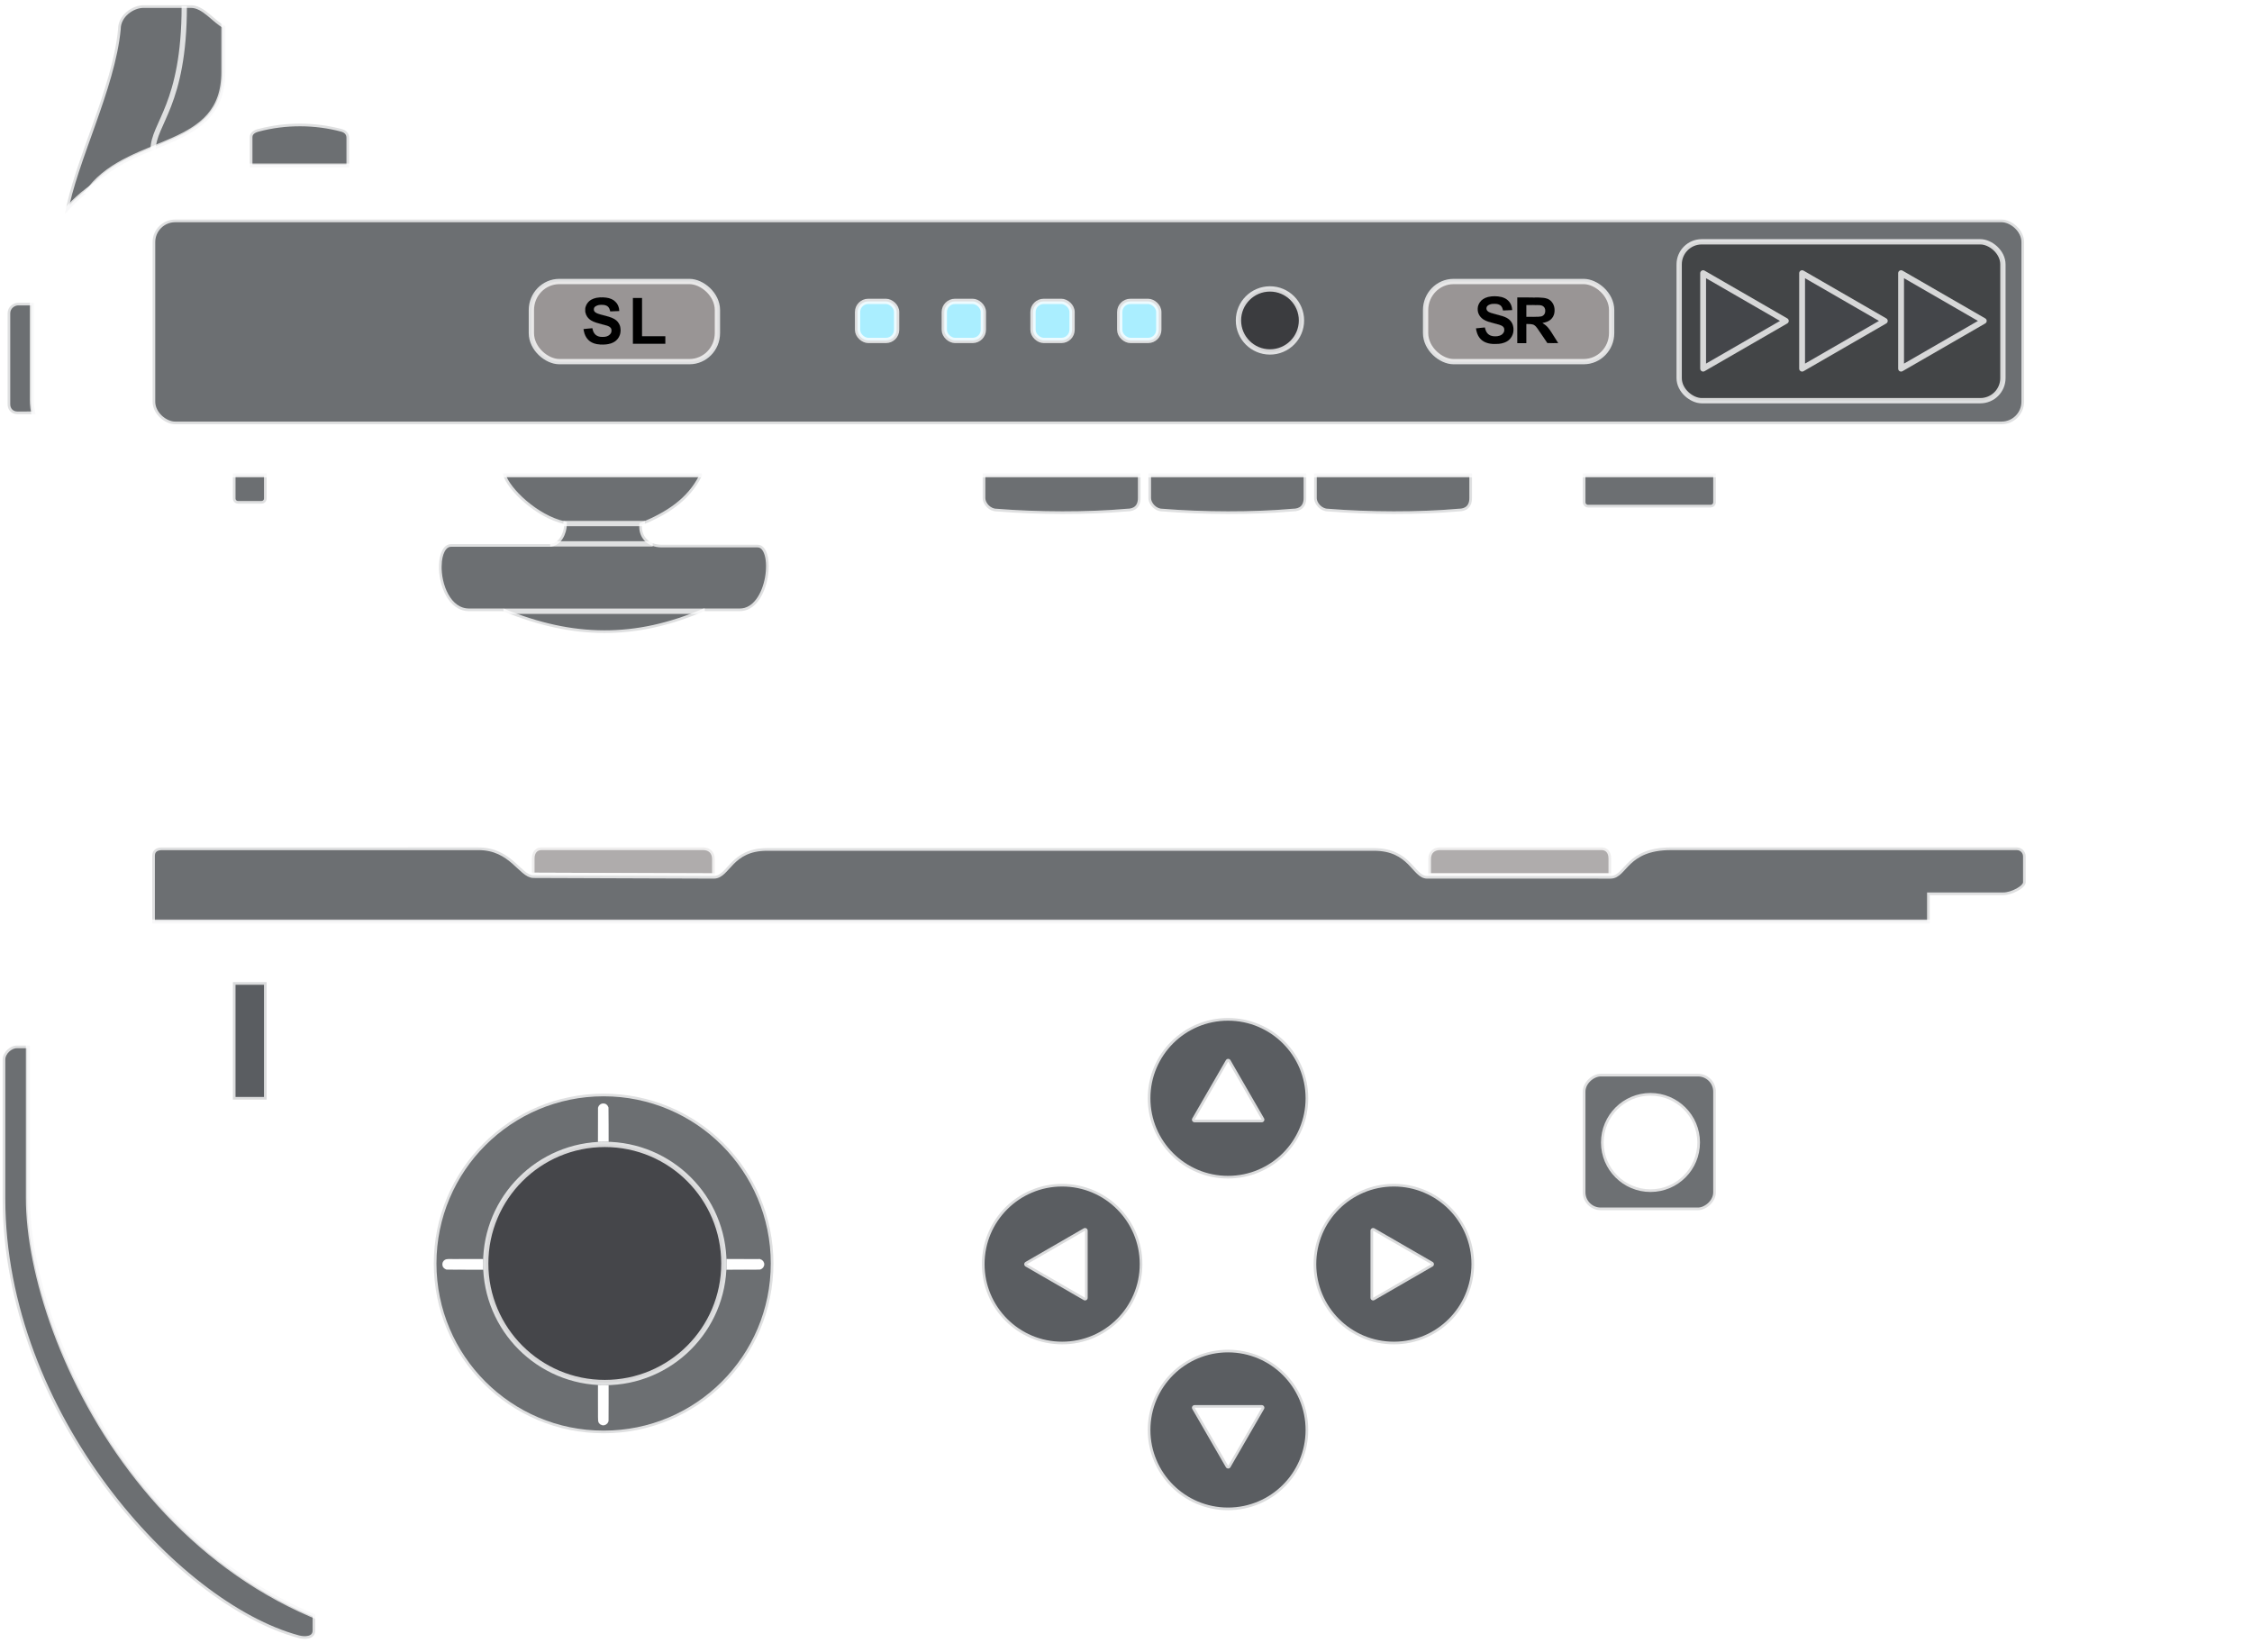 <?xml version="1.0" encoding="UTF-8" standalone="no"?>
<!-- Created with Inkscape (http://www.inkscape.org/) -->

<svg
   xmlns:dc="http://purl.org/dc/elements/1.1/"
   xmlns:cc="http://creativecommons.org/ns#"
   xmlns:rdf="http://www.w3.org/1999/02/22-rdf-syntax-ns#"
   xmlns:svg="http://www.w3.org/2000/svg"
   xmlns="http://www.w3.org/2000/svg"
   xmlns:sodipodi="http://sodipodi.sourceforge.net/DTD/sodipodi-0.dtd"
   xmlns:inkscape="http://www.inkscape.org/namespaces/inkscape"
   width="425.194"
   height="311.888"
   id="svg2"
   version="1.1"
   inkscape:version="0.92.5 (2060ec1f9f, 2020-04-08)"
   sodipodi:docname="yuzu_single_joycon_left_dark.svg">
  <defs
     id="defs4">
    <filter
       inkscape:collect="always"
       id="filter3994"
       style="color-interpolation-filters:sRGB">
      <feGaussianBlur
         inkscape:collect="always"
         stdDeviation="0.95"
         id="feGaussianBlur3996" />
    </filter>
  </defs>
  <sodipodi:namedview
     id="base"
     pagecolor="#19232d"
     bordercolor="#666666"
     borderopacity="1.0"
     inkscape:pageopacity="0"
     inkscape:pageshadow="2"
     inkscape:zoom="2"
     inkscape:cx="240.94739"
     inkscape:cy="83.588669"
     inkscape:document-units="px"
     inkscape:current-layer="layer1"
     showgrid="false"
     inkscape:window-width="2610"
     inkscape:window-height="1256"
     inkscape:window-x="2677"
     inkscape:window-y="81"
     inkscape:window-maximized="0"
     inkscape:pagecheckerboard="true"
     inkscape:snap-to-guides="true"
     fit-margin-top="0"
     fit-margin-left="0"
     fit-margin-right="0"
     fit-margin-bottom="0" />
  <g
     inkscape:label="Livello 1"
     inkscape:groupmode="layer"
     id="layer1"
     transform="translate(-295.91,-362.867)">
    <path
       inkscape:connector-curvature="0"
       style="fill:#999595;fill-opacity:0.784;stroke:#ffffff;stroke-width:1px;stroke-linecap:butt;stroke-linejoin:miter;stroke-opacity:0.784"
       d="m 396.338,528.099 c 0.103,0.02 0.204,0.041 0.309,0.041 l 34.031,0.125 c 0.061,0 0.117,-0.016 0.176,-0.021 v -3.205 c 0,-1.436 -1.002,-2.164 -2.166,-2.164 h -30.537 c -1.105,0 -1.812,0.808 -1.812,2.076 z"
       id="path3828" />
    <path
       inkscape:connector-curvature="0"
       style="fill:#999595;fill-opacity:0.784;stroke:#ffffff;stroke-width:1px;stroke-linecap:butt;stroke-linejoin:miter;stroke-opacity:0.784"
       d="m 565.588,528.265 h 34.396 c 0.042,0 0.078,-0.013 0.119,-0.016 v -3.299 c 0,-1.269 -0.708,-2.076 -1.812,-2.076 h -30.537 c -1.164,0 -2.166,0.729 -2.166,2.164 z"
       id="path3830" />
    <path
       style="fill:#44484c;fill-opacity:0.784;stroke:#ffffff;stroke-width:1px;stroke-linecap:butt;stroke-linejoin:miter;stroke-opacity:0.784"
       d="m 324.654,537.242 h 335.6 v -5.367 h 13.938 c 1.557,0 4.186,-1.308 4.186,-2.416 v -4.881 c 0,-0.895 -0.693,-1.703 -1.703,-1.703 h -65.242 c -8.619,0 -8.726,5.391 -11.447,5.391 H 565.381 c -2.455,0 -3.06,-5.26 -10.076,-5.26 H 440.754 c -6.955,0 -7.423,5.26 -10.076,5.26 l -34.031,-0.125 c -2.344,0 -4.148,-5.26 -10.385,-5.26 l -59.807,0.004 c -0.982,-0.009 -1.801,0.474 -1.801,1.535 z"
       id="path3826"
       inkscape:connector-curvature="0" />
    <path
       style="fill:#44484c;fill-opacity:0.784;stroke:#ffffff;stroke-width:1px;stroke-linecap:butt;stroke-linejoin:miter;stroke-opacity:0.784"
       d="m 296.41,589.192 c 0,40.494 32.662,76.74 55.844,82.951 1.058,0.283 3.182,0.384 3.182,-1.459 v -2.975 c -36.649,-15.359 -53.893,-56.268 -53.893,-78.674 v -28.75 h -2.477 c -1.257,0 -2.656,1.284 -2.656,2.656 z"
       id="path3832"
       inkscape:connector-curvature="0" />
    <path
       sodipodi:nodetypes="ccccccccc"
       inkscape:connector-curvature="0"
       id="path3925"
       d="m 304.793,537.243 413.312,-0.004 c 1.024,0 1.785,0.514 1.785,1.805 l 0.004,49.637 c 0,51.68 -46.315,85.075 -85.692,85.075 H 386.261 c -57.885,0 -84.719,-56.764 -84.719,-84.719 V 540.245 c 0,-2.486 1.368,-3.003 3.25,-3.003 z"
       style="fill:none;fill-opacity:1;stroke:#ffffff;stroke-width:1.5;stroke-linecap:butt;stroke-linejoin:miter;stroke-miterlimit:4;stroke-dasharray:none;stroke-opacity:0.784" />
    <circle
       id="path3871"
       style="fill:#44484c;fill-opacity:0.882;stroke:#ffffff;stroke-width:1;stroke-linecap:round;stroke-linejoin:round;stroke-miterlimit:4;stroke-dasharray:none;stroke-opacity:0.784"
       cx="-601.55"
       cy="496.452"
       r="15.15"
       transform="rotate(-90)" />
    <circle
       style="fill:#44484c;fill-opacity:0.882;stroke:#ffffff;stroke-width:1;stroke-linecap:round;stroke-linejoin:round;stroke-miterlimit:4;stroke-dasharray:none;stroke-opacity:0.784"
       id="path3873"
       cx="-601.55"
       cy="559.081"
       r="15.15"
       transform="rotate(-90)" />
    <circle
       style="fill:#44484c;fill-opacity:0.882;stroke:#ffffff;stroke-width:1;stroke-linecap:round;stroke-linejoin:round;stroke-miterlimit:4;stroke-dasharray:none;stroke-opacity:0.784"
       id="path3875"
       cx="527.766"
       cy="632.865"
       r="15.15" />
    <circle
       id="path3877"
       style="fill:#44484c;fill-opacity:0.882;stroke:#ffffff;stroke-width:1;stroke-linecap:round;stroke-linejoin:round;stroke-miterlimit:4;stroke-dasharray:none;stroke-opacity:0.784"
       cx="527.766"
       cy="570.236"
       r="15.15" />
    <rect
       style="fill:#44484c;fill-opacity:0.882;stroke:#ffffff;stroke-width:1;stroke-linecap:round;stroke-linejoin:round;stroke-miterlimit:4;stroke-dasharray:none;stroke-opacity:0.784"
       id="rect3890"
       width="22.188"
       height="6.375"
       x="-570.491"
       y="339.879"
       transform="rotate(-90)" />
    <circle
       id="path3907"
       style="fill:#44484c;fill-opacity:0.784;stroke:#ffffff;stroke-width:1;stroke-linecap:round;stroke-linejoin:round;stroke-miterlimit:4;stroke-dasharray:none;stroke-opacity:0.784"
       cx="-601.429"
       cy="409.879"
       r="32.062"
       transform="rotate(-90)" />
    <circle
       style="fill:#3a3c3f;fill-opacity:0.78;stroke:#ffffff;stroke-width:1;stroke-linecap:round;stroke-linejoin:round;stroke-miterlimit:4;stroke-dasharray:none;stroke-opacity:0.784"
       id="path3909"
       cx="-601.429"
       cy="410.101"
       r="22.484"
       transform="rotate(-90)" />
    <path
       inkscape:connector-curvature="0"
       id="path3911"
       d="m 383.765,602.591 c -2.145,-2e-4 -3.412,-0.006 -3.48,-0.016 -0.207,-0.03 -0.404,-0.132 -0.562,-0.289 -0.475,-0.475 -0.334,-1.283 0.275,-1.576 0.228,-0.11 -0.049,-0.102 3.718,-0.102 l 3.402,-2.3e-4 -8.2e-4,0.701 c -4.5e-4,0.386 0.004,0.832 0.011,0.992 l 0.011,0.291 -3.373,-3e-4 z"
       style="fill:#ffffff;stroke:#ffffff;stroke-width:0.031;stroke-linecap:round;stroke-linejoin:round;stroke-miterlimit:4;stroke-dasharray:none;stroke-opacity:0.784;fill-opacity:1" />
    <path
       inkscape:connector-curvature="0"
       id="path3913"
       d="m 440.186,601.71 c -0.044,0.389 -0.333,0.725 -0.732,0.847 -0.079,0.024 -0.33,0.027 -3.239,0.031 l -3.153,0.005 0.013,-0.231 c 0.007,-0.127 0.013,-0.574 0.013,-0.993 v -0.762 l 3.156,0.004 3.156,0.004 0.102,0.035 c 0.305,0.104 0.545,0.346 0.647,0.651 0.033,0.1 0.051,0.289 0.038,0.408 v 0 z"
       style="fill:#ffffff;fill-opacity:1;stroke:#ffffff;stroke-width:0.031;stroke-linecap:round;stroke-linejoin:round;stroke-miterlimit:4;stroke-dasharray:none;stroke-opacity:0.784" />
    <path
       inkscape:connector-curvature="0"
       id="path3915"
       d="m 410.169,578.444 c -0.355,0 -0.801,0.006 -0.993,0.013 l -0.348,0.013 0.004,-3.231 0.004,-3.231 0.042,-0.115 c 0.157,-0.431 0.555,-0.699 0.994,-0.67 0.243,0.016 0.458,0.112 0.631,0.281 0.136,0.133 0.208,0.258 0.282,0.488 0.016,0.05 0.021,0.711 0.025,3.258 l 0.005,3.195 h -0.645 v 0 z"
       style="fill:#ffffff;fill-opacity:1;stroke:#ffffff;stroke-width:0.031;stroke-linecap:round;stroke-linejoin:round;stroke-miterlimit:4;stroke-dasharray:none;stroke-opacity:0.784" />
    <path
       inkscape:connector-curvature="0"
       id="path3917"
       d="m 410.797,631.116 c -0.028,0.215 -0.137,0.425 -0.299,0.578 -0.563,0.533 -1.462,0.264 -1.647,-0.492 -0.017,-0.07 -0.021,-0.689 -0.021,-3.45 l -5.6e-4,-3.364 0.332,0.012 c 0.183,0.007 0.629,0.012 0.992,0.012 h 0.66 l -0.002,3.305 c -10e-4,1.818 -0.008,3.347 -0.014,3.398 z"
       style="fill:#ffffff;fill-opacity:1;stroke:#ffffff;stroke-width:0.031;stroke-linecap:round;stroke-linejoin:round;stroke-miterlimit:4;stroke-dasharray:none;stroke-opacity:0.784" />
    <rect
       style="fill:#44484c;fill-opacity:0.78;stroke:#ffffff;stroke-width:1;stroke-linecap:round;stroke-linejoin:round;stroke-miterlimit:4;stroke-dasharray:none;stroke-opacity:0.784"
       id="rect3919"
       width="25.75"
       height="25.125"
       x="-591.366"
       y="594.754"
       ry="3.375"
       transform="rotate(-90)" />
    <circle
       style="fill:#ffffff;stroke:#ffffff;stroke-width:1;stroke-linecap:round;stroke-linejoin:round;stroke-miterlimit:4;stroke-dasharray:none;stroke-opacity:0.784;fill-opacity:1"
       id="path3921"
       cx="-578.585"
       cy="607.535"
       r="8.844"
       transform="rotate(-90)" />
    <path
       sodipodi:type="star"
       style="fill:#ffffff;stroke:#ffffff;stroke-width:1;stroke-linecap:round;stroke-linejoin:round;stroke-miterlimit:4;stroke-dasharray:none;stroke-opacity:0.784;fill-opacity:1"
       id="path3014"
       sodipodi:sides="3"
       sodipodi:cx="455.15625"
       sodipodi:cy="678.55212"
       sodipodi:r1="7.3185139"
       sodipodi:r2="3.6592569"
       sodipodi:arg1="2.0943951"
       sodipodi:arg2="3.1415927"
       inkscape:flatsided="true"
       inkscape:rounded="0"
       inkscape:randomized="0"
       d="m 451.497,684.89 0,-12.676 10.978,6.338 z"
       inkscape:transform-center-x="-1.8296276"
       inkscape:transform-center-y="-1.0018697e-05"
       transform="rotate(-90,437.507,588.262)" />
    <path
       inkscape:transform-center-y="-1.0018697e-05"
       inkscape:transform-center-x="1.8296245"
       transform="matrix(0,1,1,0,-150.755,1025.769)"
       d="m -397.1,684.89 0,-12.676 10.978,6.338 z"
       inkscape:randomized="0"
       inkscape:rounded="0"
       inkscape:flatsided="true"
       sodipodi:arg2="3.1415927"
       sodipodi:arg1="2.0943951"
       sodipodi:r2="3.6592569"
       sodipodi:r1="7.3185139"
       sodipodi:cy="678.55212"
       sodipodi:cx="-393.44049"
       sodipodi:sides="3"
       id="path3788"
       style="fill:#ffffff;stroke:#ffffff;stroke-width:1;stroke-linecap:round;stroke-linejoin:round;stroke-miterlimit:4;stroke-dasharray:none;stroke-opacity:0.784;fill-opacity:1"
       sodipodi:type="star" />
    <path
       transform="scale(-1)"
       d="m -500.771,-595.232 0,-12.676 10.978,6.338 z"
       inkscape:randomized="0"
       inkscape:rounded="0"
       inkscape:flatsided="true"
       sodipodi:arg2="3.1415927"
       sodipodi:arg1="2.0943951"
       sodipodi:r2="3.6592569"
       sodipodi:r1="7.3185139"
       sodipodi:cy="-601.56958"
       sodipodi:cx="-497.11206"
       sodipodi:sides="3"
       id="path3790"
       style="fill:#ffffff;stroke:#ffffff;stroke-width:1;stroke-linecap:round;stroke-linejoin:round;stroke-miterlimit:4;stroke-dasharray:none;stroke-opacity:0.784;fill-opacity:1"
       sodipodi:type="star"
       inkscape:transform-center-y="-1.8296239" />
    <path
       sodipodi:type="star"
       style="fill:#ffffff;stroke:#ffffff;stroke-width:1;stroke-linecap:round;stroke-linejoin:round;stroke-miterlimit:4;stroke-dasharray:none;stroke-opacity:0.784;fill-opacity:1"
       id="path3792"
       sodipodi:sides="3"
       sodipodi:cx="558.82776"
       sodipodi:cy="-601.56958"
       sodipodi:r1="7.3185139"
       sodipodi:r2="3.6592569"
       sodipodi:arg1="2.0943951"
       sodipodi:arg2="3.1415927"
       inkscape:flatsided="true"
       inkscape:rounded="0"
       inkscape:randomized="0"
       d="m 555.168,-595.232 0,-12.676 10.978,6.338 z"
       transform="scale(1,-1)"
       inkscape:transform-center-y="1.829623" />
    <path
       style="fill:#44484c;fill-opacity:0.784;stroke:#ffffff;stroke-width:1px;stroke-linecap:butt;stroke-linejoin:miter;stroke-opacity:0.784"
       d="m 481.447,456.838 c -0.015,1.337 1.271,2.586 2.584,2.586 7.812,0.633 17.078,0.673 24.705,0 1.416,0 2.52,-0.711 2.52,-2.52 v -4.33 -0.326 h -29.809 z"
       id="path4046"
       inkscape:connector-curvature="0" />
    <path
       style="fill:#44484c;fill-opacity:0.784;stroke:#ffffff;stroke-width:1px;stroke-linecap:butt;stroke-linejoin:miter;stroke-opacity:0.784"
       d="m 512.736,456.838 c -0.015,1.337 1.273,2.586 2.586,2.586 7.812,0.633 17.076,0.673 24.703,0 1.416,0 2.52,-0.711 2.52,-2.52 v -4.33 -0.326 h -29.809 z"
       id="path4048"
       inkscape:connector-curvature="0" />
    <path
       style="fill:#44484c;fill-opacity:0.784;stroke:#ffffff;stroke-width:1px;stroke-linecap:butt;stroke-linejoin:miter;stroke-opacity:0.784"
       d="m 308.16,403.295 c 1.472,-1.725 3.163,-3.306 4.992,-4.643 7.948,-9.944 25.297,-6.968 25.297,-22.193 v -8.652 c -2.06,-1.059 -4.012,-3.947 -6.457,-3.947 h -9.016 c -2.063,0 -4.773,1.818 -4.773,4.508 -1.044,11.142 -8.282,24.917 -10.043,34.928 z m 13.295,-8.48 c 0.105,-0.021 0.211,-0.039 0.316,-0.059 -0.106,0.019 -0.211,0.037 -0.316,0.059 z m 1.375,-0.217 c 0.126,-0.015 0.251,-0.032 0.377,-0.043 -0.126,0.011 -0.251,0.028 -0.377,0.043 z"
       id="path4000"
       inkscape:connector-curvature="0" />
    <path
       style="fill:none;fill-opacity:1;stroke:#ffffff;stroke-width:1.5;stroke-linecap:butt;stroke-linejoin:miter;stroke-miterlimit:4;stroke-dasharray:none;stroke-opacity:0.784"
       d="m 313.146,398.658 c 3.461,-2.523 7.424,-4.172 11.42,-4.172 h 61.979 c -16.074,-4.251 -28.637,-23.557 -44.408,-30.527 -1.706,-0.457 -3.688,0.892 -3.688,2.562 v 9.938 c 0,15.229 -17.357,12.247 -25.303,22.199 z"
       id="path4002"
       inkscape:connector-curvature="0" />
    <path
       style="fill:#44484c;fill-opacity:0.784;stroke:#ffffff;stroke-width:1px;stroke-linecap:butt;stroke-linejoin:miter;stroke-opacity:0.784"
       d="m 343.074,394.486 h 18.75 v -5.59 c 0,-0.92 -0.591,-1.446 -1.375,-1.656 -4.971,-1.332 -10.607,-1.403 -15.844,0 -0.726,0.194 -1.531,0.61 -1.531,1.531 z"
       id="path4004"
       inkscape:connector-curvature="0" />
    <path
       sodipodi:nodetypes="cc"
       inkscape:connector-curvature="0"
       id="path4006"
       d="m 330.699,364.022 c 0,18.729 -5.875,22.141 -5.875,27.125"
       style="fill:none;stroke:#ffffff;stroke-width:1px;stroke-linecap:butt;stroke-linejoin:miter;stroke-opacity:0.784" />
    <path
       style="fill:#44484c;fill-opacity:0.784;stroke:#ffffff;stroke-width:1px;stroke-linecap:butt;stroke-linejoin:miter;stroke-opacity:0.784"
       d="m 297.344,439.211 c 0,1.02 0.728,1.857 1.855,1.857 0,0 2.404,-0.016 3.416,-0.006 -0.203,-0.881 -0.322,-1.797 -0.322,-2.752 v -18.279 h -2.961 c -0.9,0 -1.988,0.771 -1.988,1.988 z"
       id="path4008"
       inkscape:connector-curvature="0" />
    <path
       style="fill:#44484c;fill-opacity:0.784;stroke:#ffffff;stroke-width:1px;stroke-linecap:butt;stroke-linejoin:miter;stroke-opacity:0.784"
       d="m 378.793,469.61 c -0.109,3.707 1.75,8.65 5.689,8.65 h 6.375 c 13.247,5.444 25.078,5.555 38.008,0 h 6.717 c 5.853,0 7.057,-12.539 3.359,-12.539 H 420.822 c -2.628,0 -3.859,-1.837 -3.705,-3.703 4.716,-1.953 8.929,-4.512 11.307,-9.271 v -0.498 h -37.521 l 0.004,0.307 c 0.779,2.8 6.159,8.032 11.531,9.25 0,1.593 -0.936,3.801 -2.873,3.801 h -18.473 c -1.459,0 -2.233,1.779 -2.299,4.004 z"
       id="path4036"
       inkscape:connector-curvature="0" />
    <path
       style="fill:#44484c;fill-opacity:0.784;stroke:#ffffff;stroke-width:1;stroke-linecap:round;stroke-linejoin:round;stroke-miterlimit:4;stroke-dasharray:none;stroke-opacity:0.784"
       d="m 594.754,457.684 c 0,0.554 0.446,1 1,1 h 23.125 c 0.554,0 1,-0.446 1,-1 v -5.436 h -25.125 z"
       id="rect4044"
       inkscape:connector-curvature="0" />
    <path
       style="fill:#44484c;fill-opacity:0.784;stroke:#ffffff;stroke-width:1px;stroke-linecap:butt;stroke-linejoin:miter;stroke-opacity:0.784"
       d="m 544.025,456.838 c -0.015,1.337 1.273,2.586 2.586,2.586 7.812,0.633 17.078,0.673 24.705,0 1.416,0 2.518,-0.711 2.518,-2.52 v -4.33 -0.326 h -29.809 z"
       id="path4050"
       inkscape:connector-curvature="0" />
    <path
       style="fill:#44484c;fill-opacity:0.784;stroke:#ffffff;stroke-width:1;stroke-linecap:round;stroke-linejoin:round;stroke-miterlimit:4;stroke-dasharray:none;stroke-opacity:0.784"
       d="m 339.879,456.988 c 0,0.539 0.434,0.973 0.973,0.973 h 4.43 c 0.539,0 0.973,-0.434 0.973,-0.973 v -4.74 h -6.375 z"
       id="rect4052"
       inkscape:connector-curvature="0" />
    <path
       sodipodi:nodetypes="ccccccccc"
       inkscape:connector-curvature="0"
       id="path4010"
       d="m 302.293,416.717 v 21.593 c 0,8.281 8.131,13.939 15.556,13.939 h 386.964 c 8.714,0 15.291,-6.969 15.291,-15.291 v -19.534 c 0,-12.241 -12.55,-22.937 -22.937,-22.937 H 324.567 c -11.226,0 -22.274,12.872 -22.274,22.23 z"
       style="fill:none;fill-opacity:1;stroke:#ffffff;stroke-width:1.5;stroke-linecap:butt;stroke-linejoin:miter;stroke-miterlimit:4;stroke-dasharray:none;stroke-opacity:0.784" />
    <rect
       ry="4.266"
       rx="4.266"
       y="324.722"
       x="404.323"
       height="353.352"
       width="38.648"
       id="rect4012"
       style="fill:#44484c;fill-opacity:0.784;stroke:#ffffff;stroke-width:1;stroke-miterlimit:4;stroke-dasharray:none;stroke-opacity:0.784"
       transform="matrix(0,1,1,0,0,0)" />
    <rect
       ry="4.266"
       rx="4.266"
       y="612.949"
       x="408.522"
       height="61.125"
       width="30"
       id="rect4014"
       style="fill:#2e2f31;fill-opacity:0.647;stroke:#ffffff;stroke-width:1;stroke-linecap:round;stroke-linejoin:round;stroke-miterlimit:4;stroke-dasharray:none;stroke-opacity:0.784"
       transform="matrix(0,1,1,0,0,0)" />
    <path
       inkscape:transform-center-y="2.6022818"
       transform="matrix(0,1,1,0,-150.755,698.496)"
       d="m -275.036,821.217 -9.015,-15.614 18.029,0 z"
       inkscape:randomized="0"
       inkscape:rounded="0"
       inkscape:flatsided="true"
       sodipodi:arg2="2.6179939"
       sodipodi:arg1="1.5707963"
       sodipodi:r2="5.2045345"
       sodipodi:r1="10.409069"
       sodipodi:cy="810.80829"
       sodipodi:cx="-275.0365"
       sodipodi:sides="3"
       id="path4016"
       style="fill:#44484c;fill-opacity:0.647;stroke:#ffffff;stroke-width:1.101;stroke-linecap:round;stroke-linejoin:round;stroke-miterlimit:4;stroke-dasharray:none;stroke-opacity:0.784"
       sodipodi:type="star" />
    <path
       sodipodi:type="star"
       style="fill:#44484c;fill-opacity:0.647;stroke:#ffffff;stroke-width:1.101;stroke-linecap:round;stroke-linejoin:round;stroke-miterlimit:4;stroke-dasharray:none;stroke-opacity:0.784"
       id="path4018"
       sodipodi:sides="3"
       sodipodi:cx="-275.0365"
       sodipodi:cy="792.12079"
       sodipodi:r1="10.409069"
       sodipodi:r2="5.2045345"
       sodipodi:arg1="1.5707963"
       sodipodi:arg2="2.6179939"
       inkscape:flatsided="true"
       inkscape:rounded="0"
       inkscape:randomized="0"
       d="m -275.036,802.53 -9.015,-15.614 18.029,0 z"
       transform="matrix(0,1,1,0,-150.755,698.496)"
       inkscape:transform-center-y="2.6022818" />
    <path
       inkscape:transform-center-y="2.6022818"
       transform="matrix(0,1,1,0,-150.755,698.496)"
       d="m -275.036,783.842 -9.015,-15.614 18.029,0 z"
       inkscape:randomized="0"
       inkscape:rounded="0"
       inkscape:flatsided="true"
       sodipodi:arg2="2.6179939"
       sodipodi:arg1="1.5707963"
       sodipodi:r2="5.2045345"
       sodipodi:r1="10.409069"
       sodipodi:cy="773.43329"
       sodipodi:cx="-275.0365"
       sodipodi:sides="3"
       id="path4020"
       style="fill:#44484c;fill-opacity:0.647;stroke:#ffffff;stroke-width:1.101;stroke-linecap:round;stroke-linejoin:round;stroke-miterlimit:4;stroke-dasharray:none;stroke-opacity:0.784"
       sodipodi:type="star" />
    <rect
       ry="2.016"
       rx="2.016"
       y="457.824"
       x="419.772"
       height="7.375"
       width="7.375"
       id="rect4022"
       style="fill:#aaeeff;stroke:#ffffff;stroke-width:1;stroke-linecap:round;stroke-linejoin:round;stroke-miterlimit:4;stroke-dasharray:none;stroke-opacity:0.784"
       transform="matrix(0,1,1,0,0,0)" />
    <rect
       style="fill:#aaeeff;stroke:#ffffff;stroke-width:1;stroke-linecap:round;stroke-linejoin:round;stroke-miterlimit:4;stroke-dasharray:none;stroke-opacity:0.784"
       id="rect4024"
       width="7.375"
       height="7.375"
       x="419.772"
       y="474.199"
       rx="2.016"
       ry="2.016"
       transform="matrix(0,1,1,0,0,0)" />
    <rect
       style="fill:#aaeeff;stroke:#ffffff;stroke-width:1;stroke-linecap:round;stroke-linejoin:round;stroke-miterlimit:4;stroke-dasharray:none;stroke-opacity:0.784"
       id="rect4026"
       width="7.375"
       height="7.375"
       x="419.772"
       y="490.949"
       rx="2.016"
       ry="2.016"
       transform="matrix(0,1,1,0,0,0)" />
    <rect
       ry="2.016"
       rx="2.016"
       y="507.324"
       x="419.772"
       height="7.375"
       width="7.375"
       id="rect4028"
       style="fill:#aaeeff;stroke:#ffffff;stroke-width:1;stroke-linecap:round;stroke-linejoin:round;stroke-miterlimit:4;stroke-dasharray:none;stroke-opacity:0.784"
       transform="matrix(0,1,1,0,0,0)" />
    <circle
       transform="matrix(0,1,1,0,0,0)"
       id="path4030"
       style="fill:#2e2f31;fill-opacity:0.784;stroke:#ffffff;stroke-width:1;stroke-linecap:round;stroke-linejoin:round;stroke-miterlimit:4;stroke-dasharray:none;stroke-opacity:0.784"
       cx="423.37"
       cy="535.689"
       r="5.95" />
    <rect
       ry="5.266"
       rx="5.391"
       y="565.074"
       x="416.022"
       height="35.125"
       width="15.125"
       id="rect4032"
       style="fill:#999595;fill-opacity:1;stroke:#ffffff;stroke-width:1;stroke-linecap:round;stroke-linejoin:round;stroke-miterlimit:4;stroke-dasharray:none;stroke-opacity:0.784"
       transform="matrix(0,1,1,0,0,0)" />
    <rect
       style="fill:#999595;fill-opacity:1;stroke:#ffffff;stroke-width:1;stroke-linecap:round;stroke-linejoin:round;stroke-miterlimit:4;stroke-dasharray:none;stroke-opacity:0.784"
       id="rect4034"
       width="15.125"
       height="35.125"
       x="416.022"
       y="396.239"
       rx="5.391"
       ry="5.266"
       transform="matrix(0,1,1,0,0,0)" />
    <path
       inkscape:connector-curvature="0"
       id="path4038"
       d="m 399.782,465.556 h 19.375"
       style="fill:none;stroke:#ffffff;stroke-width:1px;stroke-linecap:butt;stroke-linejoin:miter;stroke-opacity:0.784" />
    <path
       sodipodi:nodetypes="cc"
       inkscape:connector-curvature="0"
       id="path4040"
       d="m 402.285,461.725 h 15.384"
       style="fill:none;stroke:#ffffff;stroke-width:1px;stroke-linecap:butt;stroke-linejoin:miter;stroke-opacity:0.784" />
    <path
       inkscape:connector-curvature="0"
       id="path4042"
       d="m 381.469,790.932 v 38"
       style="fill:none;stroke:#ffffff;stroke-width:1px;stroke-linecap:butt;stroke-linejoin:miter;stroke-opacity:0.784;filter:url(#filter3994)"
       transform="matrix(0,1,1,0,-399.963,96.806)" />
    <path
       inkscape:connector-curvature="0"
       id="path4062"
       d="m 409.256,427.934 c -1.009,-0.061 -1.769,-0.361 -2.304,-0.907 -0.398,-0.407 -0.678,-0.964 -0.812,-1.617 -0.031,-0.149 -0.075,-0.42 -0.069,-0.424 0.002,0 0.361,-0.036 0.798,-0.078 0.438,-0.042 0.818,-0.079 0.846,-0.083 0.044,-0.007 0.05,-0.004 0.05,0.02 0,0.047 0.052,0.256 0.102,0.41 0.238,0.732 0.719,1.123 1.489,1.211 0.177,0.02 0.631,0.009 0.796,-0.02 0.435,-0.076 0.757,-0.246 0.973,-0.516 0.169,-0.211 0.23,-0.383 0.23,-0.649 0,-0.19 -0.024,-0.295 -0.097,-0.421 -0.05,-0.086 -0.169,-0.206 -0.273,-0.276 -0.249,-0.165 -0.496,-0.247 -1.649,-0.54 -0.72,-0.184 -1.064,-0.293 -1.437,-0.46 -0.506,-0.226 -0.873,-0.524 -1.147,-0.932 -0.151,-0.225 -0.271,-0.515 -0.327,-0.791 -0.027,-0.131 -0.03,-0.189 -0.03,-0.458 3.1e-4,-0.266 0.004,-0.325 0.03,-0.438 0.148,-0.661 0.56,-1.215 1.146,-1.539 0.263,-0.146 0.604,-0.268 0.942,-0.336 0.741,-0.15 1.723,-0.12 2.415,0.074 0.32,0.09 0.653,0.244 0.889,0.411 0.163,0.115 0.448,0.401 0.565,0.565 0.186,0.263 0.335,0.608 0.403,0.933 0.035,0.164 0.061,0.374 0.061,0.477 v 0.061 l -0.077,8e-5 c -0.042,6e-5 -0.411,0.015 -0.819,0.033 -0.408,0.018 -0.763,0.033 -0.789,0.033 l -0.047,2e-5 -0.024,-0.117 c -0.053,-0.262 -0.17,-0.524 -0.304,-0.684 -0.26,-0.31 -0.645,-0.443 -1.281,-0.443 -0.419,9e-5 -0.706,0.056 -0.986,0.193 -0.324,0.159 -0.457,0.33 -0.471,0.611 -0.011,0.209 0.039,0.353 0.172,0.499 0.213,0.233 0.604,0.387 1.65,0.651 0.814,0.205 1.124,0.297 1.524,0.455 0.712,0.279 1.168,0.665 1.444,1.222 0.165,0.333 0.238,0.64 0.256,1.083 0.022,0.526 -0.104,1.009 -0.383,1.471 -0.312,0.516 -0.795,0.885 -1.433,1.096 -0.557,0.184 -1.297,0.264 -2.024,0.22 v 0 z"
       style="fill:#000000;stroke:#ffffff;stroke-width:0.013;stroke-linecap:round;stroke-linejoin:round;stroke-miterlimit:4;stroke-dasharray:none;stroke-opacity:0.784" />
    <path
       inkscape:connector-curvature="0"
       id="path4064"
       d="m 582.368,423.345 v -4.326 l 1.889,3e-4 c 1.039,1.5e-4 2.048,0.007 2.242,0.013 1.27,0.046 1.824,0.219 2.303,0.719 0.534,0.556 0.755,1.41 0.585,2.259 -0.095,0.473 -0.332,0.889 -0.688,1.206 -0.327,0.292 -0.853,0.52 -1.41,0.612 -0.124,0.02 -0.136,0.025 -0.114,0.041 0.014,0.01 0.116,0.077 0.226,0.15 0.463,0.306 0.727,0.567 1.101,1.088 0.217,0.302 0.314,0.453 1.027,1.593 l 0.603,0.964 -1.031,0.003 c -0.814,0.002 -1.034,-1e-4 -1.046,-0.013 -0.009,-0.009 -0.352,-0.519 -0.764,-1.133 -1.189,-1.774 -1.338,-1.975 -1.614,-2.185 -0.274,-0.209 -0.493,-0.26 -1.155,-0.272 l -0.418,-0.007 v 1.807 1.807 h -0.869 -0.869 v -4.326 z m 3.918,-0.676 c 0.284,-0.016 0.535,-0.044 0.643,-0.072 0.328,-0.086 0.584,-0.34 0.681,-0.677 0.036,-0.125 0.051,-0.443 0.028,-0.583 -0.057,-0.337 -0.227,-0.572 -0.516,-0.715 -0.277,-0.136 -0.405,-0.146 -1.962,-0.146 l -1.053,-2.9e-4 v 1.103 1.103 l 0.966,-3e-5 c 0.531,0 1.077,-0.007 1.214,-0.014 z"
       style="fill:#000000;stroke:#ffffff;stroke-width:0.013;stroke-linecap:round;stroke-linejoin:round;stroke-miterlimit:4;stroke-dasharray:none;stroke-opacity:0.784" />
    <path
       inkscape:connector-curvature="0"
       id="path4066"
       d="m 577.752,427.828 c -1.322,-0.104 -2.172,-0.568 -2.709,-1.478 -0.215,-0.365 -0.405,-0.955 -0.457,-1.416 l -0.009,-0.083 0.045,-0.008 c 0.084,-0.014 1.649,-0.162 1.655,-0.156 0.003,0.003 0.019,0.066 0.035,0.141 0.016,0.074 0.053,0.208 0.083,0.297 0.23,0.692 0.663,1.074 1.358,1.199 0.213,0.038 0.678,0.042 0.903,0.006 0.3,-0.047 0.527,-0.124 0.706,-0.24 0.246,-0.159 0.43,-0.382 0.514,-0.62 0.047,-0.135 0.061,-0.406 0.027,-0.541 -0.067,-0.264 -0.226,-0.436 -0.548,-0.594 -0.226,-0.111 -0.484,-0.188 -1.451,-0.434 -0.881,-0.225 -1.238,-0.346 -1.672,-0.567 -0.415,-0.211 -0.741,-0.5 -0.981,-0.869 -0.256,-0.392 -0.375,-0.838 -0.355,-1.329 0.017,-0.423 0.146,-0.815 0.386,-1.172 0.177,-0.262 0.362,-0.447 0.63,-0.627 0.546,-0.366 1.268,-0.548 2.177,-0.548 1.013,2.1e-4 1.781,0.204 2.348,0.623 0.147,0.108 0.377,0.339 0.485,0.485 0.293,0.396 0.455,0.841 0.5,1.373 0.007,0.082 0.011,0.15 0.009,0.152 -0.006,0.006 -1.745,0.082 -1.75,0.077 -0.003,-0.003 -0.016,-0.058 -0.031,-0.124 -0.081,-0.371 -0.243,-0.67 -0.456,-0.837 -0.164,-0.129 -0.377,-0.217 -0.648,-0.266 -0.217,-0.039 -0.705,-0.043 -0.934,-0.007 -0.359,0.056 -0.651,0.18 -0.841,0.356 -0.202,0.187 -0.26,0.508 -0.139,0.766 0.055,0.117 0.188,0.256 0.325,0.339 0.254,0.153 0.693,0.3 1.491,0.497 0.963,0.239 1.51,0.42 1.921,0.636 0.665,0.35 1.111,0.929 1.251,1.627 0.051,0.253 0.066,0.441 0.057,0.73 -0.006,0.203 -0.015,0.293 -0.042,0.421 -0.149,0.704 -0.564,1.311 -1.145,1.672 -0.409,0.254 -0.93,0.417 -1.582,0.493 -0.174,0.021 -0.987,0.038 -1.156,0.024 v 0 z"
       style="fill:#000000;stroke:#ffffff;stroke-width:0.014;stroke-linecap:round;stroke-linejoin:round;stroke-miterlimit:4;stroke-dasharray:none;stroke-opacity:0.784" />
    <path
       inkscape:connector-curvature="0"
       id="path4068"
       d="m 415.392,423.463 v -4.342 h 0.879 0.879 v 3.611 3.611 h 2.198 2.198 v 0.73 0.73 h -3.077 -3.077 z"
       style="fill:#000000;stroke:#ffffff;stroke-width:0.014;stroke-linecap:round;stroke-linejoin:round;stroke-miterlimit:4;stroke-dasharray:none;stroke-opacity:0.784" />
  </g>
</svg>
